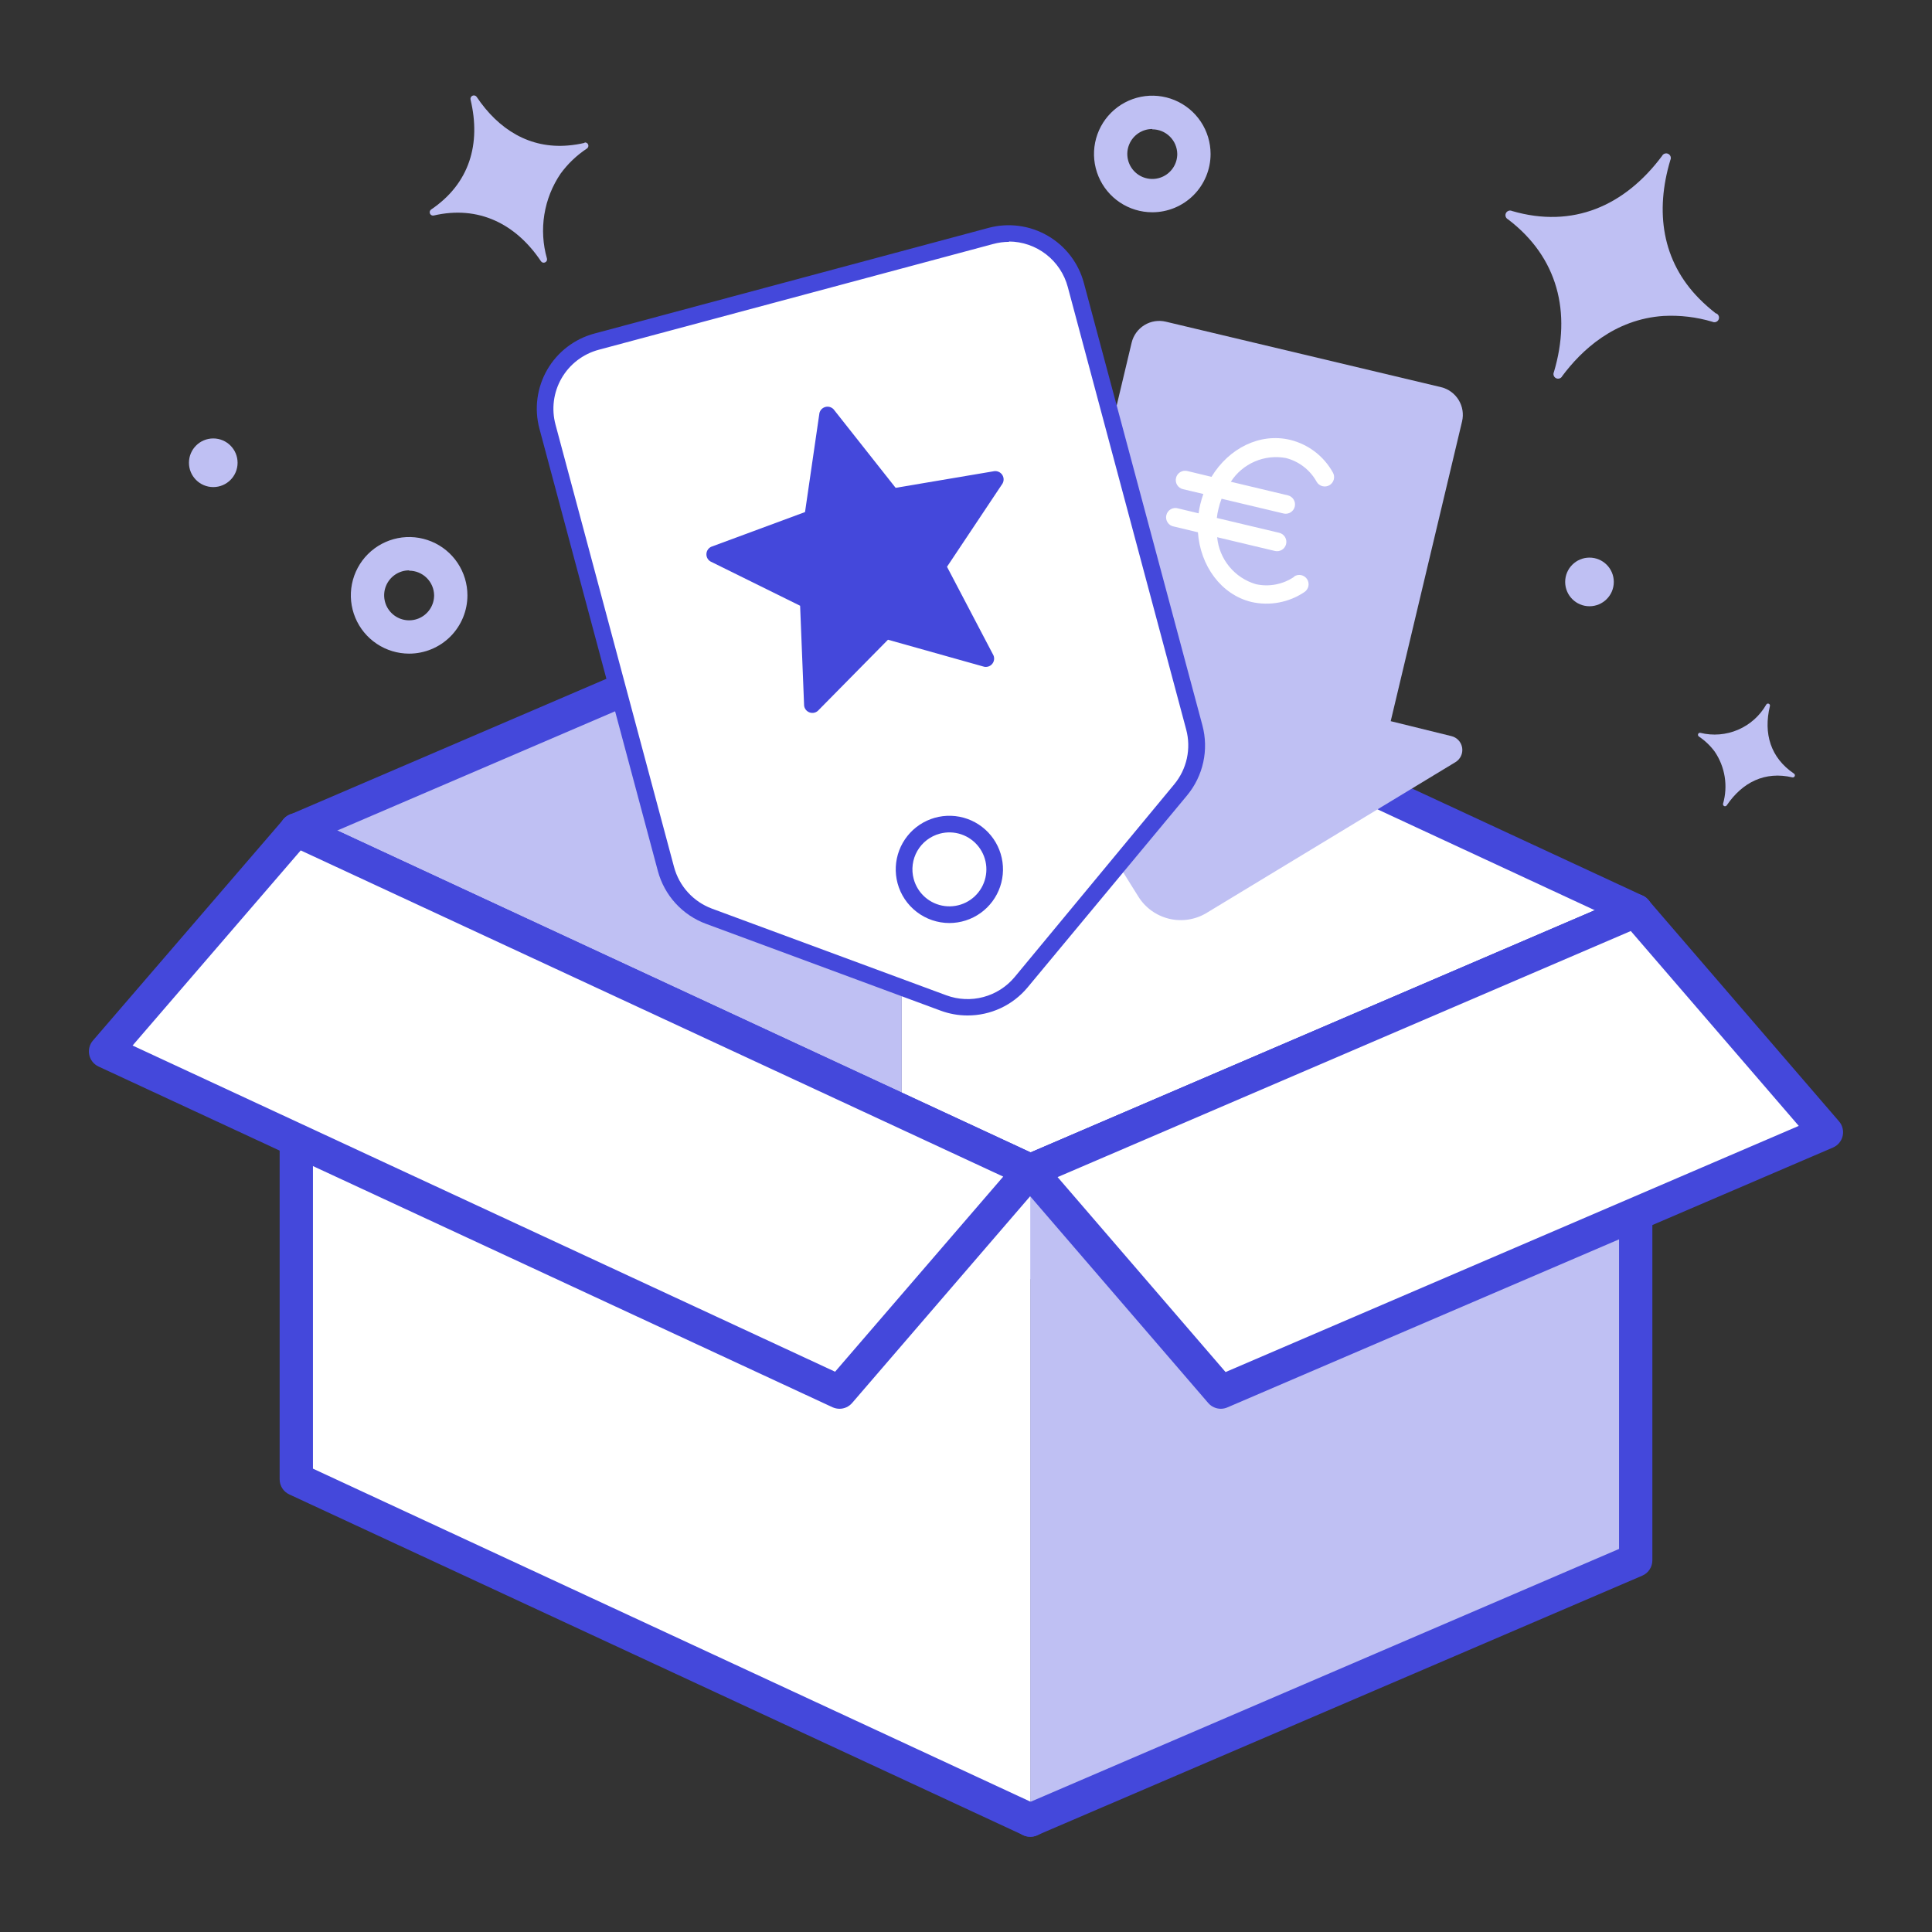<svg width="232" height="232" viewBox="0 0 232 232" fill="none" xmlns="http://www.w3.org/2000/svg">
<rect x="0" y="0" width="232" height="232" fill="#333333" stroke="none"/>
<path d="M196.42 187.35L108.29 146.43V68.46L196.42 109.38V187.35Z" fill="white"/>
<path d="M35.58 99.67L108.29 68.46V146.43L35.58 177.64V99.67Z" fill="#BFC0F3"/>
<path d="M123.71 142.59C123.419 142.592 123.132 142.527 122.87 142.4L34.73 101.48C34.38 101.316 34.086 101.055 33.881 100.728C33.677 100.401 33.571 100.021 33.578 99.635C33.584 99.25 33.702 98.874 33.917 98.553C34.132 98.233 34.435 97.982 34.79 97.83L107.5 66.63C107.756 66.515 108.034 66.456 108.315 66.456C108.596 66.456 108.874 66.515 109.13 66.63L197.27 107.55C197.62 107.713 197.914 107.975 198.119 108.302C198.323 108.629 198.429 109.008 198.422 109.394C198.416 109.78 198.298 110.156 198.083 110.476C197.868 110.797 197.565 111.048 197.21 111.2L124.5 142.43C124.249 142.533 123.981 142.587 123.71 142.59ZM40.48 99.74L123.74 138.4L191.52 109.31L108.26 70.65L40.48 99.74Z" fill="#4448DB"/>
<path d="M123.71 140.59L196.42 109.38V187.35L123.71 218.56" fill="#BFC0F3"/>
<path d="M123.71 220.56C123.248 220.562 122.801 220.403 122.442 220.112C122.084 219.821 121.838 219.415 121.745 218.963C121.652 218.511 121.718 218.041 121.932 217.632C122.146 217.223 122.495 216.901 122.92 216.72L194.42 186V112.42L124.5 142.42C124.258 142.524 123.999 142.579 123.736 142.582C123.473 142.586 123.212 142.537 122.968 142.44C122.723 142.342 122.501 142.198 122.312 142.014C122.124 141.831 121.974 141.612 121.87 141.37C121.766 141.128 121.711 140.869 121.708 140.606C121.704 140.343 121.753 140.082 121.85 139.838C121.948 139.593 122.092 139.371 122.276 139.183C122.46 138.994 122.678 138.844 122.92 138.74L195.63 107.53C195.934 107.4 196.267 107.347 196.596 107.377C196.926 107.406 197.244 107.518 197.52 107.7C197.797 107.882 198.024 108.13 198.181 108.422C198.338 108.713 198.42 109.039 198.42 109.37V187.37C198.421 187.762 198.306 188.145 198.091 188.472C197.876 188.799 197.57 189.056 197.21 189.21L124.5 220.4C124.25 220.507 123.981 220.561 123.71 220.56Z" fill="#4448DB"/>
<path d="M123.71 140.59L35.58 99.67V177.64L123.71 218.56" fill="white"/>
<path d="M123.71 220.56C123.419 220.56 123.132 220.495 122.87 220.37L34.73 179.45C34.386 179.289 34.096 179.033 33.892 178.712C33.688 178.392 33.58 178.02 33.58 177.64V99.64C33.581 99.305 33.666 98.975 33.828 98.681C33.989 98.387 34.222 98.139 34.505 97.958C34.788 97.778 35.111 97.672 35.446 97.65C35.781 97.627 36.116 97.689 36.42 97.83L124.55 138.74C125.028 138.965 125.397 139.37 125.578 139.866C125.758 140.363 125.735 140.91 125.513 141.389C125.291 141.869 124.889 142.241 124.394 142.425C123.898 142.608 123.351 142.589 122.87 142.37L37.58 102.8V176.36L124.58 216.74C124.997 216.93 125.335 217.257 125.54 217.666C125.744 218.075 125.802 218.543 125.704 218.99C125.606 219.437 125.357 219.836 125 220.122C124.642 220.408 124.198 220.562 123.74 220.56H123.71Z" fill="#4448DB"/>
<path d="M12.68 126.25L100.81 167.17L123.71 140.59L35.58 99.67L12.68 126.25Z" fill="white"/>
<path d="M100.81 169.17C100.531 169.167 100.256 169.109 100 169L11.83 128.07C11.55 127.939 11.303 127.746 11.111 127.504C10.918 127.262 10.784 126.979 10.719 126.677C10.654 126.374 10.66 126.061 10.736 125.761C10.813 125.462 10.958 125.184 11.16 124.95L34.06 98.36C34.345 98.031 34.73 97.804 35.156 97.714C35.582 97.624 36.026 97.675 36.42 97.86L124.55 138.77C124.831 138.901 125.077 139.096 125.27 139.339C125.463 139.582 125.596 139.867 125.66 140.17C125.724 140.471 125.718 140.783 125.641 141.081C125.565 141.38 125.421 141.656 125.22 141.89L102.32 168.48C102.132 168.696 101.9 168.87 101.64 168.989C101.379 169.108 101.096 169.17 100.81 169.17ZM15.92 125.55L100.28 164.72L120.47 141.29L36.11 102.12L15.92 125.55Z" fill="#4448DB"/>
<path d="M219.32 135.97L146.61 167.17L123.71 140.59L196.42 109.38L219.32 135.97Z" fill="white"/>
<path d="M146.61 169.17C146.322 169.171 146.037 169.11 145.775 168.991C145.512 168.872 145.279 168.698 145.09 168.48L122.19 141.89C121.986 141.652 121.841 141.37 121.767 141.066C121.692 140.762 121.69 140.445 121.76 140.14C121.83 139.833 121.972 139.548 122.174 139.306C122.375 139.065 122.631 138.874 122.92 138.75L195.63 107.54C196.022 107.372 196.458 107.333 196.874 107.43C197.289 107.528 197.663 107.755 197.94 108.08L220.84 134.66C221.044 134.898 221.19 135.181 221.264 135.486C221.339 135.791 221.341 136.109 221.27 136.415C221.199 136.72 221.057 137.005 220.855 137.246C220.654 137.486 220.398 137.676 220.11 137.8L147.4 169C147.151 169.11 146.882 169.168 146.61 169.17ZM127 141.35L147.17 164.76L216 135.2L195.83 111.8L127 141.35Z" fill="#4448DB"/>
<path d="M167 86.6L175.57 50.6C175.778 49.719 175.628 48.793 175.154 48.023C174.679 47.252 173.919 46.701 173.04 46.49L140 38.63C139.121 38.419 138.194 38.566 137.423 39.039C136.653 39.512 136.101 40.271 135.89 41.15L127.32 77.15L120 75.41C119.668 75.332 119.321 75.355 119.002 75.475C118.683 75.596 118.408 75.809 118.211 76.088C118.015 76.366 117.906 76.697 117.898 77.037C117.891 77.378 117.986 77.713 118.17 78L136.68 107.64C137.508 108.983 138.832 109.946 140.365 110.321C141.897 110.695 143.516 110.451 144.87 109.64L174.76 91.53C175.055 91.356 175.291 91.097 175.437 90.788C175.583 90.478 175.633 90.132 175.58 89.794C175.528 89.455 175.374 89.141 175.141 88.891C174.907 88.64 174.604 88.466 174.27 88.39L167 86.6Z" fill="#BFC0F3"/>
<path d="M155.41 69.26C154.745 69.715 153.993 70.028 153.202 70.181C152.411 70.334 151.597 70.324 150.81 70.15C149.559 69.783 148.448 69.05 147.619 68.044C146.79 67.039 146.282 65.808 146.16 64.51L153.09 66.16C153.233 66.194 153.382 66.2 153.527 66.177C153.672 66.153 153.812 66.102 153.937 66.025C154.062 65.948 154.171 65.847 154.258 65.727C154.344 65.608 154.406 65.473 154.44 65.33C154.474 65.187 154.48 65.038 154.457 64.893C154.433 64.748 154.382 64.609 154.305 64.483C154.228 64.358 154.127 64.249 154.007 64.162C153.888 64.076 153.753 64.014 153.61 63.98L146.12 62.2C146.162 61.826 146.229 61.455 146.32 61.09C146.415 60.682 146.538 60.281 146.69 59.89L154.17 61.67C154.455 61.727 154.751 61.671 154.996 61.514C155.241 61.357 155.415 61.11 155.481 60.827C155.547 60.544 155.501 60.246 155.351 59.996C155.202 59.747 154.961 59.565 154.68 59.49L147.8 57.85C148.496 56.774 149.495 55.928 150.672 55.421C151.849 54.913 153.15 54.767 154.41 55C155.19 55.198 155.921 55.554 156.557 56.046C157.194 56.538 157.722 57.155 158.11 57.86C158.26 58.117 158.506 58.304 158.794 58.38C159.081 58.456 159.388 58.415 159.645 58.265C159.902 58.115 160.089 57.869 160.165 57.581C160.241 57.294 160.2 56.987 160.05 56.73C159.511 55.761 158.779 54.914 157.898 54.241C157.017 53.569 156.006 53.085 154.93 52.82C151.3 51.95 147.57 53.82 145.48 57.26L142.57 56.56C142.427 56.526 142.278 56.52 142.133 56.544C141.988 56.567 141.848 56.618 141.723 56.695C141.598 56.773 141.489 56.873 141.402 56.993C141.316 57.112 141.254 57.247 141.22 57.39C141.186 57.533 141.18 57.682 141.203 57.827C141.227 57.972 141.278 58.112 141.355 58.237C141.432 58.362 141.533 58.471 141.653 58.558C141.772 58.644 141.907 58.706 142.05 58.74L144.5 59.32C144.36 59.72 144.24 60.12 144.14 60.53C144.051 60.896 143.981 61.267 143.93 61.64L141.5 61.06C141.353 61.011 141.197 60.993 141.042 61.007C140.887 61.021 140.737 61.068 140.602 61.143C140.466 61.218 140.347 61.321 140.253 61.445C140.159 61.568 140.092 61.71 140.056 61.861C140.019 62.012 140.015 62.169 140.043 62.322C140.071 62.475 140.13 62.62 140.217 62.749C140.304 62.878 140.416 62.987 140.548 63.07C140.679 63.153 140.826 63.207 140.98 63.23L143.85 63.92C144.13 67.92 146.62 71.41 150.29 72.29C151.372 72.533 152.493 72.553 153.583 72.348C154.673 72.144 155.71 71.719 156.63 71.1C156.879 70.938 157.054 70.684 157.116 70.393C157.178 70.103 157.122 69.799 156.96 69.55C156.88 69.427 156.776 69.32 156.655 69.237C156.534 69.153 156.397 69.095 156.253 69.064C155.963 69.002 155.659 69.058 155.41 69.22V69.26Z" fill="white"/>
<path d="M206.05 37.64C205.346 37.094 204.678 36.503 204.05 35.87C199.57 31.34 198.73 25.4 200.58 19.22C200.612 19.154 200.631 19.083 200.636 19.01C200.64 18.937 200.63 18.864 200.607 18.795C200.583 18.726 200.546 18.662 200.498 18.607C200.449 18.552 200.391 18.507 200.325 18.475C200.259 18.443 200.188 18.424 200.115 18.419C200.042 18.415 199.969 18.424 199.9 18.448C199.83 18.472 199.767 18.509 199.712 18.557C199.657 18.606 199.612 18.664 199.58 18.73C195.1 24.73 188.87 27.46 181.58 25.34C181.447 25.275 181.294 25.265 181.155 25.313C181.015 25.361 180.9 25.462 180.835 25.595C180.77 25.728 180.76 25.881 180.808 26.02C180.856 26.16 180.957 26.275 181.09 26.34C187.09 30.9 188.72 37.54 186.6 44.67C186.535 44.803 186.525 44.956 186.573 45.095C186.621 45.235 186.722 45.35 186.855 45.415C186.988 45.48 187.141 45.49 187.28 45.442C187.42 45.394 187.535 45.293 187.6 45.16C189.89 42.08 193.86 38.33 199.76 37.94C201.742 37.834 203.728 38.071 205.63 38.64C205.763 38.704 205.915 38.712 206.054 38.663C206.193 38.614 206.306 38.513 206.37 38.38C206.434 38.247 206.442 38.095 206.393 37.956C206.344 37.817 206.243 37.704 206.11 37.64H206.05Z" fill="#BFC0F3"/>
<path d="M70.23 17.15C69.572 17.306 68.904 17.413 68.23 17.47C63.59 17.87 59.86 15.55 57.23 11.62C57.174 11.547 57.096 11.495 57.007 11.471C56.917 11.448 56.823 11.456 56.739 11.493C56.655 11.53 56.585 11.594 56.542 11.675C56.499 11.756 56.484 11.85 56.5 11.94C57.78 17.27 56.39 22.04 51.77 25.16C51.694 25.213 51.639 25.29 51.614 25.379C51.588 25.467 51.594 25.562 51.631 25.647C51.667 25.731 51.732 25.801 51.814 25.843C51.896 25.886 51.99 25.899 52.08 25.88C57.46 24.63 61.95 26.88 64.96 31.37C65.011 31.448 65.089 31.505 65.179 31.531C65.269 31.557 65.365 31.549 65.45 31.51C65.538 31.474 65.609 31.408 65.652 31.323C65.694 31.239 65.704 31.142 65.68 31.05C65.19 29.334 65.083 27.53 65.366 25.768C65.649 24.005 66.316 22.326 67.32 20.85C68.18 19.671 69.243 18.655 70.46 17.85C70.543 17.801 70.606 17.723 70.637 17.631C70.667 17.538 70.663 17.439 70.625 17.349C70.587 17.26 70.518 17.187 70.43 17.145C70.343 17.103 70.243 17.094 70.15 17.12L70.23 17.15Z" fill="#BFC0F3"/>
<path d="M204.18 88C205.687 88.373 207.274 88.245 208.701 87.635C210.128 87.025 211.318 85.966 212.09 84.62C212.117 84.565 212.165 84.523 212.222 84.502C212.28 84.481 212.344 84.482 212.4 84.507C212.456 84.531 212.501 84.576 212.525 84.632C212.55 84.689 212.551 84.752 212.53 84.81C211.75 88.07 212.6 90.99 215.43 92.9C215.477 92.933 215.511 92.981 215.526 93.035C215.542 93.09 215.538 93.149 215.516 93.201C215.494 93.254 215.454 93.297 215.404 93.324C215.354 93.351 215.296 93.36 215.24 93.35C211.94 92.58 209.24 93.93 207.35 96.71C207.318 96.757 207.27 96.791 207.216 96.808C207.161 96.824 207.103 96.821 207.05 96.8C206.996 96.776 206.953 96.734 206.927 96.68C206.901 96.627 206.895 96.567 206.91 96.51C207.211 95.459 207.277 94.354 207.105 93.274C206.932 92.194 206.524 91.165 205.91 90.26C205.384 89.547 204.738 88.931 204 88.44C203.954 88.405 203.921 88.355 203.907 88.299C203.892 88.243 203.897 88.183 203.92 88.13C203.942 88.082 203.979 88.042 204.027 88.019C204.074 87.995 204.128 87.988 204.18 88Z" fill="#BFC0F3"/>
<path d="M190.87 72.8C192.483 72.8 193.79 71.493 193.79 69.88C193.79 68.267 192.483 66.96 190.87 66.96C189.257 66.96 187.95 68.267 187.95 69.88C187.95 71.493 189.257 72.8 190.87 72.8Z" fill="#BFC0F3"/>
<path d="M25.61 58.49C27.223 58.49 28.53 57.183 28.53 55.57C28.53 53.957 27.223 52.65 25.61 52.65C23.997 52.65 22.69 53.957 22.69 55.57C22.69 57.183 23.997 58.49 25.61 58.49Z" fill="#BFC0F3"/>
<path d="M138.37 25.49C136.986 25.49 135.632 25.079 134.481 24.31C133.33 23.541 132.433 22.448 131.903 21.169C131.373 19.89 131.234 18.482 131.504 17.124C131.775 15.767 132.441 14.519 133.42 13.54C134.399 12.561 135.646 11.895 137.004 11.624C138.362 11.354 139.77 11.493 141.049 12.023C142.328 12.553 143.421 13.45 144.19 14.601C144.959 15.752 145.37 17.105 145.37 18.49C145.37 20.346 144.633 22.127 143.32 23.44C142.007 24.753 140.227 25.49 138.37 25.49ZM138.37 15.49C137.777 15.49 137.197 15.666 136.703 15.996C136.21 16.325 135.825 16.794 135.598 17.342C135.371 17.89 135.312 18.493 135.428 19.075C135.543 19.657 135.829 20.192 136.249 20.611C136.668 21.031 137.203 21.317 137.785 21.432C138.367 21.548 138.97 21.489 139.518 21.262C140.066 21.035 140.535 20.65 140.864 20.157C141.194 19.663 141.37 19.083 141.37 18.49C141.359 17.701 141.039 16.948 140.477 16.395C139.916 15.841 139.159 15.53 138.37 15.53V15.49Z" fill="#BFC0F3"/>
<path d="M49.13 78.49C47.745 78.49 46.392 78.079 45.241 77.31C44.09 76.541 43.193 75.448 42.663 74.169C42.133 72.89 41.994 71.482 42.264 70.124C42.535 68.766 43.201 67.519 44.18 66.54C45.159 65.561 46.407 64.895 47.764 64.624C49.122 64.354 50.53 64.493 51.809 65.023C53.088 65.553 54.181 66.45 54.95 67.601C55.719 68.752 56.13 70.106 56.13 71.49C56.13 73.347 55.392 75.127 54.08 76.44C52.767 77.752 50.986 78.49 49.13 78.49ZM49.13 68.49C48.537 68.49 47.957 68.666 47.463 68.996C46.97 69.325 46.585 69.794 46.358 70.342C46.131 70.89 46.072 71.493 46.188 72.075C46.303 72.657 46.589 73.192 47.009 73.611C47.428 74.031 47.963 74.317 48.545 74.432C49.127 74.548 49.73 74.489 50.278 74.262C50.826 74.035 51.295 73.65 51.624 73.157C51.954 72.663 52.13 72.083 52.13 71.49C52.12 70.701 51.799 69.948 51.237 69.394C50.676 68.841 49.919 68.53 49.13 68.53V68.49Z" fill="#BFC0F3"/>
<path d="M85.14 110L113.29 120.41C114.91 121.01 116.677 121.093 118.346 120.647C120.015 120.201 121.505 119.248 122.61 117.92L141.79 94.82C142.64 93.792 143.232 92.576 143.517 91.273C143.802 89.971 143.772 88.619 143.43 87.33L129.19 34.23C128.618 32.098 127.224 30.28 125.314 29.174C123.404 28.069 121.134 27.765 119 28.33L71.64 41C69.503 41.574 67.682 42.973 66.575 44.889C65.469 46.805 65.169 49.082 65.74 51.22L80 104.34C80.347 105.623 80.994 106.805 81.888 107.789C82.781 108.774 83.896 109.531 85.14 110Z" fill="white"/>
<path d="M116.18 121.94C115.077 121.94 113.984 121.743 112.95 121.36L84.79 110.94C83.388 110.423 82.131 109.578 81.123 108.475C80.116 107.372 79.388 106.043 79 104.6L64.78 51.49C64.461 50.305 64.379 49.068 64.539 47.851C64.699 46.635 65.097 45.461 65.711 44.398C66.325 43.336 67.143 42.405 68.117 41.658C69.092 40.912 70.204 40.366 71.39 40.05L118.72 27.36C119.907 27.044 121.145 26.966 122.362 27.129C123.58 27.292 124.753 27.693 125.816 28.31C126.878 28.926 127.809 29.746 128.554 30.723C129.3 31.699 129.845 32.813 130.16 34L144.39 87.11C144.775 88.553 144.81 90.067 144.491 91.527C144.173 92.986 143.511 94.348 142.56 95.5L123.38 118.59C122.499 119.642 121.397 120.488 120.153 121.066C118.909 121.645 117.552 121.944 116.18 121.94ZM121.18 29.04C120.531 29.043 119.886 29.13 119.26 29.3L71.9 42C70.967 42.248 70.093 42.678 69.326 43.266C68.56 43.853 67.917 44.586 67.435 45.422C66.953 46.258 66.641 47.181 66.516 48.139C66.392 49.096 66.458 50.068 66.71 51L80.94 104.11C81.245 105.246 81.817 106.292 82.609 107.162C83.4 108.031 84.388 108.699 85.49 109.11L113.64 119.52C115.066 120.046 116.619 120.118 118.087 119.726C119.556 119.334 120.867 118.497 121.84 117.33L141 94.19C141.749 93.287 142.271 92.217 142.522 91.07C142.772 89.924 142.744 88.734 142.44 87.6L128.23 34.49C127.818 32.923 126.902 31.536 125.622 30.544C124.342 29.551 122.77 29.009 121.15 29L121.18 29.04Z" fill="#4448DB"/>
<path d="M85.4 65.66L96.67 61.49L98.4 49.6C98.442 49.425 98.531 49.264 98.657 49.136C98.783 49.007 98.942 48.915 99.116 48.869C99.29 48.823 99.474 48.824 99.647 48.874C99.82 48.923 99.977 49.019 100.1 49.15L107.55 58.58L119.39 56.58C119.574 56.556 119.76 56.584 119.929 56.661C120.098 56.737 120.242 56.859 120.346 57.012C120.449 57.166 120.509 57.345 120.516 57.53C120.524 57.715 120.48 57.898 120.39 58.06L113.72 68.06L119.3 78.7C119.369 78.866 119.393 79.047 119.368 79.226C119.342 79.404 119.27 79.572 119.157 79.712C119.045 79.852 118.896 79.96 118.728 80.022C118.559 80.085 118.377 80.102 118.2 80.07L106.63 76.82L98.2 85.37C98.063 85.487 97.897 85.564 97.72 85.595C97.543 85.625 97.361 85.607 97.193 85.542C97.025 85.478 96.877 85.369 96.766 85.228C96.655 85.087 96.584 84.918 96.56 84.74L96.08 72.74L85.31 67.42C85.155 67.326 85.029 67.193 84.944 67.033C84.859 66.873 84.819 66.694 84.829 66.513C84.838 66.332 84.896 66.158 84.996 66.008C85.097 65.857 85.237 65.737 85.4 65.66Z" fill="#4448DB"/>
<path d="M113.99 109.84C116.994 109.84 119.43 107.404 119.43 104.4C119.43 101.396 116.994 98.96 113.99 98.96C110.986 98.96 108.55 101.396 108.55 104.4C108.55 107.404 110.986 109.84 113.99 109.84Z" fill="white"/>
<path d="M114 110.84C112.582 110.838 111.204 110.368 110.08 109.504C108.955 108.64 108.147 107.43 107.78 106.06C107.433 104.76 107.502 103.384 107.977 102.125C108.453 100.867 109.31 99.788 110.429 99.042C111.549 98.296 112.874 97.918 114.218 97.964C115.563 98.009 116.86 98.474 117.927 99.294C118.993 100.113 119.777 101.247 120.166 102.534C120.556 103.822 120.533 105.2 120.099 106.473C119.666 107.747 118.845 108.853 117.751 109.636C116.657 110.42 115.345 110.84 114 110.84ZM109.72 105.55C109.948 106.398 110.423 107.16 111.084 107.738C111.745 108.316 112.563 108.686 113.434 108.799C114.304 108.913 115.19 108.765 115.977 108.376C116.764 107.986 117.418 107.372 117.856 106.611C118.294 105.849 118.496 104.975 118.438 104.099C118.379 103.223 118.061 102.383 117.525 101.687C116.989 100.992 116.259 100.47 115.427 100.189C114.595 99.909 113.698 99.881 112.85 100.11C112.287 100.261 111.759 100.521 111.296 100.876C110.834 101.232 110.446 101.675 110.155 102.18C109.865 102.685 109.677 103.243 109.602 103.822C109.527 104.4 109.567 104.987 109.72 105.55Z" fill="#4448DB"/>
</svg>
